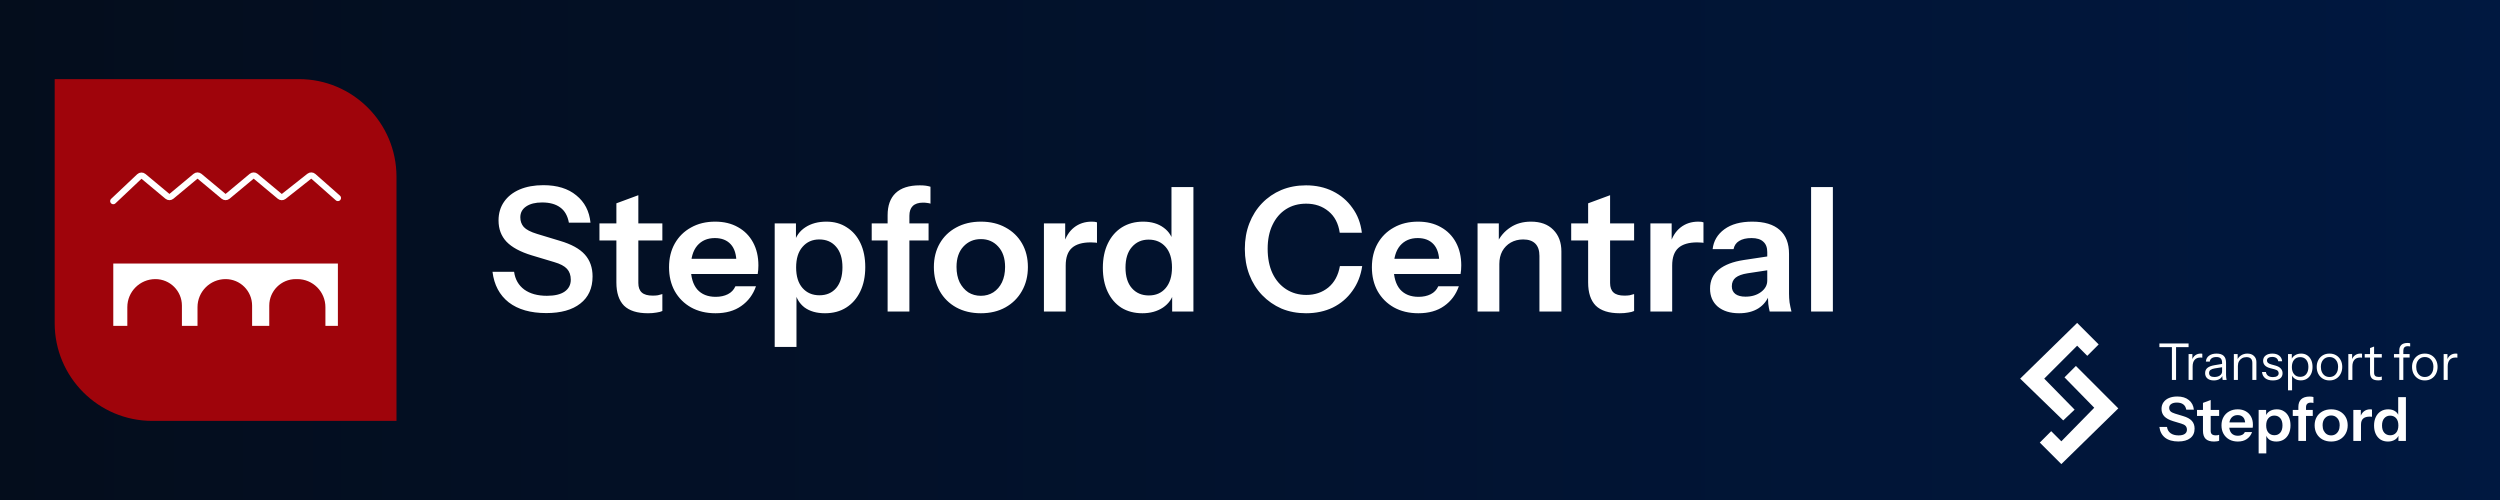 <svg width="2560" height="512" viewBox="0 0 2560 512" fill="none" xmlns="http://www.w3.org/2000/svg">
<rect x="0" y="0" width="2560" height="512" fill="#808080" stroke="none"/>
<rect width="2560" height="512" fill="url(#paint0_linear_12_673)"/>
<path d="M559.355 320.593C543.307 320.593 530.505 316.935 520.947 309.619C511.508 302.186 505.962 291.743 504.31 278.291H526.434C527.496 286.079 530.977 292.156 536.877 296.522C542.777 300.77 550.505 302.894 560.063 302.894C567.969 302.894 573.986 301.478 578.116 298.646C582.364 295.696 584.488 291.625 584.488 286.433C584.488 281.831 583.19 278.114 580.594 275.282C577.998 272.451 573.632 270.15 567.497 268.38L544.487 261.477C532.806 257.937 524.192 253.276 518.646 247.494C513.219 241.713 510.505 234.456 510.505 225.724C510.505 218.408 512.393 212.037 516.168 206.609C519.944 201.181 525.254 196.992 532.098 194.042C539.06 191.092 547.142 189.617 556.346 189.617C570.506 189.617 581.774 193.098 590.152 200.06C598.648 206.904 603.485 216.225 604.665 228.025H582.541C581.243 220.945 578.293 215.754 573.691 212.45C569.09 209.028 562.895 207.317 555.107 207.317C548.263 207.317 542.836 208.674 538.824 211.388C534.812 214.102 532.806 217.818 532.806 222.538C532.806 226.432 533.986 229.736 536.346 232.45C538.824 235.164 543.366 237.524 549.974 239.53L573.337 246.609C585.019 250.031 593.515 254.692 598.825 260.592C604.134 266.492 606.789 273.985 606.789 283.07C606.789 295.106 602.6 304.368 594.223 310.858C585.963 317.348 574.34 320.593 559.355 320.593ZM663.567 320.77C652.475 320.77 644.275 318.174 638.965 312.982C633.773 307.672 631.177 299.767 631.177 289.265V208.202L653.655 199.883V289.796C653.655 294.162 654.835 297.407 657.195 299.531C659.555 301.655 663.272 302.717 668.346 302.717C670.352 302.717 672.122 302.599 673.656 302.363C675.308 302.009 676.842 301.596 678.258 301.124V318.469C676.842 319.177 674.836 319.708 672.24 320.062C669.644 320.534 666.753 320.77 663.567 320.77ZM613.832 246.255V228.733H678.258V246.255H613.832ZM732.705 320.77C723.148 320.77 714.77 318.764 707.572 314.752C700.492 310.74 694.947 305.194 690.935 298.115C687.041 291.035 685.094 282.893 685.094 273.69C685.094 264.486 687.041 256.403 690.935 249.441C694.947 242.362 700.492 236.875 707.572 232.981C714.652 228.969 722.912 226.963 732.351 226.963C741.319 226.963 749.107 228.851 755.715 232.627C762.322 236.285 767.455 241.477 771.113 248.202C774.771 254.928 776.6 262.775 776.6 271.743C776.6 273.395 776.541 274.928 776.423 276.344C776.305 277.76 776.128 279.176 775.892 280.592H698.899V265.017H758.723L754.122 269.265C754.122 260.769 752.175 254.397 748.281 250.149C744.387 245.901 738.959 243.778 731.997 243.778C724.446 243.778 718.428 246.373 713.944 251.565C709.578 256.757 707.395 264.25 707.395 274.044C707.395 283.719 709.578 291.153 713.944 296.345C718.428 301.419 724.741 303.956 732.882 303.956C737.602 303.956 741.732 303.071 745.272 301.301C748.812 299.531 751.408 296.817 753.06 293.159H774.122C771.172 301.655 766.157 308.38 759.077 313.336C752.116 318.292 743.325 320.77 732.705 320.77ZM844.794 320.77C836.18 320.77 829.159 318.764 823.731 314.752C818.422 310.622 815.118 304.958 813.82 297.761L815.59 297.584V355.284H793.288V228.733H815.059V249.087L813.289 248.733C814.941 242.008 818.717 236.698 824.616 232.804C830.516 228.91 837.714 226.963 846.21 226.963C854.233 226.963 861.195 228.91 867.095 232.804C873.113 236.58 877.774 241.949 881.077 248.91C884.381 255.872 886.033 264.073 886.033 273.513C886.033 283.07 884.322 291.389 880.9 298.469C877.479 305.548 872.7 311.035 866.564 314.929C860.428 318.823 853.171 320.77 844.794 320.77ZM839.13 302.363C846.328 302.363 852.05 299.885 856.298 294.929C860.546 289.855 862.67 282.775 862.67 273.69C862.67 264.604 860.487 257.583 856.121 252.627C851.873 247.671 846.151 245.194 838.953 245.194C831.873 245.194 826.15 247.73 821.785 252.804C817.419 257.76 815.236 264.781 815.236 273.867C815.236 282.952 817.419 289.973 821.785 294.929C826.15 299.885 831.932 302.363 839.13 302.363ZM908.915 319V220.414C908.915 210.503 911.629 202.951 917.057 197.759C922.603 192.449 930.863 189.794 941.836 189.794C944.314 189.794 946.379 189.912 948.031 190.148C949.683 190.384 951.276 190.738 952.81 191.21V208.556C951.984 208.202 950.922 207.966 949.624 207.848C948.326 207.612 946.851 207.494 945.199 207.494C940.479 207.494 936.939 208.674 934.579 211.034C932.338 213.276 931.217 216.579 931.217 220.945V319H908.915ZM892.632 246.255V228.733H950.863V246.255H892.632ZM1004.43 320.77C994.874 320.77 986.437 318.764 979.121 314.752C971.923 310.74 966.319 305.194 962.307 298.115C958.295 290.917 956.289 282.716 956.289 273.513C956.289 264.309 958.295 256.226 962.307 249.264C966.319 242.303 971.923 236.875 979.121 232.981C986.437 228.969 994.874 226.963 1004.43 226.963C1014.11 226.963 1022.54 228.969 1029.74 232.981C1036.94 236.875 1042.54 242.303 1046.56 249.264C1050.57 256.226 1052.57 264.309 1052.57 273.513C1052.57 282.716 1050.51 290.917 1046.38 298.115C1042.37 305.194 1036.76 310.74 1029.56 314.752C1022.37 318.764 1013.99 320.77 1004.43 320.77ZM1004.43 302.894C1009.15 302.894 1013.4 301.714 1017.17 299.354C1020.95 296.876 1023.9 293.454 1026.02 289.088C1028.15 284.604 1029.21 279.353 1029.21 273.336C1029.21 264.486 1026.85 257.524 1022.13 252.45C1017.53 247.376 1011.63 244.84 1004.43 244.84C997.233 244.84 991.275 247.376 986.555 252.45C981.835 257.524 979.475 264.486 979.475 273.336C979.475 279.353 980.537 284.604 982.661 289.088C984.903 293.454 987.853 296.876 991.511 299.354C995.287 301.714 999.593 302.894 1004.43 302.894ZM1068.98 319V228.733H1090.75V250.503H1091.28V319H1068.98ZM1091.28 271.92L1088.98 250.503C1091.1 242.834 1094.7 236.993 1099.77 232.981C1104.85 228.969 1110.92 226.963 1118 226.963C1120.48 226.963 1122.25 227.199 1123.31 227.671V248.733C1122.72 248.497 1121.9 248.379 1120.84 248.379C1119.77 248.261 1118.48 248.202 1116.94 248.202C1108.33 248.202 1101.9 250.09 1097.65 253.866C1093.4 257.642 1091.28 263.66 1091.28 271.92ZM1200.29 319V298.646L1202.06 299C1200.53 305.607 1196.81 310.917 1190.91 314.929C1185.01 318.823 1177.99 320.77 1169.85 320.77C1161.59 320.77 1154.39 318.882 1148.26 315.106C1142.24 311.212 1137.58 305.784 1134.28 298.823C1130.97 291.861 1129.32 283.66 1129.32 274.221C1129.32 264.663 1131.03 256.344 1134.45 249.264C1137.87 242.185 1142.65 236.698 1148.79 232.804C1155.04 228.91 1162.3 226.963 1170.56 226.963C1179.06 226.963 1186.08 229.028 1191.62 233.158C1197.17 237.17 1200.59 242.775 1201.89 249.972L1199.59 250.149V191.564H1222.06V319H1200.29ZM1176.4 302.54C1183.6 302.54 1189.32 300.062 1193.57 295.106C1197.93 290.032 1200.12 282.952 1200.12 273.867C1200.12 264.781 1197.93 257.76 1193.57 252.804C1189.2 247.848 1183.42 245.37 1176.22 245.37C1169.14 245.37 1163.42 247.907 1159.05 252.981C1154.69 257.937 1152.51 264.958 1152.51 274.044C1152.51 283.129 1154.69 290.15 1159.05 295.106C1163.42 300.062 1169.2 302.54 1176.4 302.54ZM1337.37 320.77C1328.28 320.77 1319.9 319.177 1312.23 315.991C1304.68 312.687 1298.08 308.085 1292.41 302.186C1286.75 296.286 1282.38 289.324 1279.31 281.3C1276.25 273.277 1274.71 264.486 1274.71 254.928C1274.71 245.37 1276.25 236.639 1279.31 228.733C1282.38 220.827 1286.69 213.984 1292.23 208.202C1297.9 202.302 1304.51 197.759 1312.06 194.573C1319.73 191.387 1328.16 189.794 1337.37 189.794C1347.52 189.794 1356.66 191.8 1364.8 195.812C1372.94 199.824 1379.61 205.488 1384.8 212.804C1390.11 220.001 1393.36 228.497 1394.54 238.291H1371.88C1370.47 228.733 1366.63 221.417 1360.38 216.343C1354.12 211.152 1346.51 208.556 1337.54 208.556C1329.64 208.556 1322.74 210.444 1316.84 214.22C1310.94 217.995 1306.34 223.364 1303.03 230.326C1299.73 237.17 1298.08 245.312 1298.08 254.751C1298.08 264.427 1299.73 272.805 1303.03 279.884C1306.34 286.846 1311 292.274 1317.01 296.168C1323.03 300.062 1329.93 302.009 1337.72 302.009C1346.45 302.009 1353.95 299.472 1360.2 294.398C1366.45 289.206 1370.41 281.89 1372.06 272.451H1394.89C1393.48 282.126 1390.11 290.622 1384.8 297.938C1379.61 305.253 1372.94 310.917 1364.8 314.929C1356.66 318.823 1347.52 320.77 1337.37 320.77ZM1452.43 320.77C1442.88 320.77 1434.5 318.764 1427.3 314.752C1420.22 310.74 1414.68 305.194 1410.66 298.115C1406.77 291.035 1404.82 282.893 1404.82 273.69C1404.82 264.486 1406.77 256.403 1410.66 249.441C1414.68 242.362 1420.22 236.875 1427.3 232.981C1434.38 228.969 1442.64 226.963 1452.08 226.963C1461.05 226.963 1468.84 228.851 1475.44 232.627C1482.05 236.285 1487.18 241.477 1490.84 248.202C1494.5 254.928 1496.33 262.775 1496.33 271.743C1496.33 273.395 1496.27 274.928 1496.15 276.344C1496.03 277.76 1495.86 279.176 1495.62 280.592H1418.63V265.017H1478.45L1473.85 269.265C1473.85 260.769 1471.9 254.397 1468.01 250.149C1464.12 245.901 1458.69 243.778 1451.73 243.778C1444.18 243.778 1438.16 246.373 1433.67 251.565C1429.31 256.757 1427.12 264.25 1427.12 274.044C1427.12 283.719 1429.31 291.153 1433.67 296.345C1438.16 301.419 1444.47 303.956 1452.61 303.956C1457.33 303.956 1461.46 303.071 1465 301.301C1468.54 299.531 1471.14 296.817 1472.79 293.159H1493.85C1490.9 301.655 1485.89 308.38 1478.81 313.336C1471.85 318.292 1463.05 320.77 1452.43 320.77ZM1513.02 319V228.733H1534.79V249.972H1535.32V319H1513.02ZM1576.38 319V262.008C1576.38 256.462 1574.97 252.273 1572.13 249.441C1569.3 246.609 1565.17 245.194 1559.74 245.194C1555.02 245.194 1550.78 246.255 1547 248.379C1543.34 250.503 1540.45 253.453 1538.33 257.229C1536.32 261.005 1535.32 265.371 1535.32 270.327L1533.02 248.733C1536.09 242.126 1540.57 236.875 1546.47 232.981C1552.37 228.969 1559.45 226.963 1567.71 226.963C1577.5 226.963 1585.11 229.736 1590.54 235.282C1596.09 240.828 1598.86 248.202 1598.86 257.406V319H1576.38ZM1658.64 320.77C1647.55 320.77 1639.35 318.174 1634.04 312.982C1628.85 307.672 1626.25 299.767 1626.25 289.265V208.202L1648.73 199.883V289.796C1648.73 294.162 1649.91 297.407 1652.27 299.531C1654.63 301.655 1658.34 302.717 1663.42 302.717C1665.42 302.717 1667.19 302.599 1668.73 302.363C1670.38 302.009 1671.91 301.596 1673.33 301.124V318.469C1671.91 319.177 1669.91 319.708 1667.31 320.062C1664.72 320.534 1661.83 320.77 1658.64 320.77ZM1608.9 246.255V228.733H1673.33V246.255H1608.9ZM1690.01 319V228.733H1711.78V250.503H1712.31V319H1690.01ZM1712.31 271.92L1710.01 250.503C1712.14 242.834 1715.74 236.993 1720.81 232.981C1725.88 228.969 1731.96 226.963 1739.04 226.963C1741.52 226.963 1743.29 227.199 1744.35 227.671V248.733C1743.76 248.497 1742.93 248.379 1741.87 248.379C1740.81 248.261 1739.51 248.202 1737.98 248.202C1729.36 248.202 1722.93 250.09 1718.68 253.866C1714.44 257.642 1712.31 263.66 1712.31 271.92ZM1812.15 319C1811.56 316.64 1811.09 314.044 1810.73 311.212C1810.5 308.38 1810.38 304.958 1810.38 300.947H1809.67V258.114C1809.67 253.394 1808.32 249.854 1805.6 247.494C1803.01 245.017 1798.99 243.778 1793.57 243.778C1788.26 243.778 1784.01 244.781 1780.82 246.786C1777.75 248.674 1775.87 251.447 1775.16 255.105H1753.74C1754.69 246.727 1758.7 239.943 1765.78 234.751C1772.86 229.559 1782.36 226.963 1794.27 226.963C1806.66 226.963 1816.04 229.795 1822.42 235.459C1828.79 241.005 1831.97 249.205 1831.97 260.061V300.947C1831.97 303.779 1832.15 306.669 1832.5 309.619C1832.98 312.569 1833.63 315.696 1834.45 319H1812.15ZM1780.82 320.77C1771.74 320.77 1764.48 318.528 1759.05 314.044C1753.74 309.442 1751.09 303.307 1751.09 295.637C1751.09 287.377 1754.1 280.828 1760.11 275.99C1766.13 271.153 1774.63 267.908 1785.6 266.256L1813.74 262.008V276.167L1789.32 279.884C1784.01 280.71 1780 282.185 1777.28 284.309C1774.69 286.433 1773.39 289.383 1773.39 293.159C1773.39 296.581 1774.63 299.236 1777.11 301.124C1779.58 302.894 1783.01 303.779 1787.37 303.779C1793.74 303.779 1799.05 302.186 1803.3 299C1807.55 295.814 1809.67 291.92 1809.67 287.318L1812.15 300.947C1809.79 307.436 1805.9 312.392 1800.47 315.814C1795.16 319.118 1788.61 320.77 1780.82 320.77ZM1854.56 319V191.564H1876.86V319H1854.56Z" fill="white"/>
<path d="M56 81H306C361.228 81 406 125.772 406 181V431H156C100.772 431 56 386.228 56 331V81Z" fill="#9F040B"/>
<path d="M116 269.826V333.715H130.375V314.549C130.375 298.67 143.247 285.799 159.125 285.799C174.121 285.799 186.278 297.955 186.278 312.951V314.549V333.715H202.25V314.549C202.25 298.67 215.122 285.799 231 285.799C245.996 285.799 258.153 297.955 258.153 312.951V314.549V333.715H275.722V314.549V312.951C275.722 297.955 287.879 285.799 302.875 285.799H304.472C320.35 285.799 333.222 298.67 333.222 314.549V333.715H346V269.826H116Z" fill="white"/>
<path d="M116 205.938L142.689 180.731C143.865 179.621 145.685 179.564 146.928 180.599L171.455 201.039C172.64 202.026 174.36 202.026 175.545 201.039L200.205 180.489C201.39 179.502 203.11 179.502 204.295 180.489L228.955 201.039C230.14 202.026 231.86 202.026 233.045 201.039L257.705 180.489C258.89 179.502 260.61 179.502 261.795 180.489L286.509 201.084C287.67 202.051 289.348 202.073 290.534 201.137L316.754 180.437C317.966 179.48 319.689 179.528 320.847 180.549L346 202.743" stroke="white" stroke-width="6.389" stroke-linecap="round"/>
<g clip-path="url(#clip0_12_673)">
<path fill-rule="evenodd" clip-rule="evenodd" d="M2112.74 430.504L2068.65 387.709L2127.01 330.648L2149.05 352.695L2137.38 364.366L2127.01 353.991L2093.29 387.709L2124.41 419.481L2112.74 430.504Z" fill="white"/>
<path fill-rule="evenodd" clip-rule="evenodd" d="M2114.04 386.412L2125.71 374.741L2169.15 418.184L2110.8 475.245L2088.75 453.199L2100.42 441.527L2110.8 451.902L2144.51 417.536L2114.04 386.412Z" fill="white"/>
<path d="M2230.58 452.073C2224.94 452.073 2220.43 450.787 2217.07 448.214C2213.75 445.599 2211.8 441.927 2211.22 437.196H2219C2219.38 439.935 2220.6 442.072 2222.68 443.607C2224.75 445.101 2227.47 445.848 2230.83 445.848C2233.61 445.848 2235.73 445.35 2237.18 444.354C2238.67 443.317 2239.42 441.885 2239.42 440.059C2239.42 438.441 2238.96 437.134 2238.05 436.138C2237.14 435.142 2235.6 434.333 2233.44 433.71L2225.35 431.282C2221.24 430.037 2218.21 428.398 2216.26 426.365C2214.36 424.331 2213.4 421.779 2213.4 418.708C2213.4 416.135 2214.06 413.895 2215.39 411.986C2216.72 410.077 2218.59 408.603 2220.99 407.566C2223.44 406.529 2226.29 406.01 2229.52 406.01C2234.5 406.01 2238.47 407.234 2241.41 409.682C2244.4 412.089 2246.1 415.368 2246.52 419.518H2238.74C2238.28 417.028 2237.24 415.202 2235.62 414.04C2234 412.836 2231.83 412.235 2229.09 412.235C2226.68 412.235 2224.77 412.712 2223.36 413.666C2221.95 414.621 2221.24 415.928 2221.24 417.588C2221.24 418.957 2221.66 420.119 2222.49 421.074C2223.36 422.028 2224.96 422.858 2227.28 423.564L2235.5 426.054C2239.61 427.257 2242.59 428.896 2244.46 430.971C2246.33 433.046 2247.26 435.681 2247.26 438.877C2247.26 443.11 2245.79 446.367 2242.84 448.65C2239.94 450.932 2235.85 452.073 2230.58 452.073ZM2267.23 452.135C2263.33 452.135 2260.45 451.222 2258.58 449.397C2256.75 447.529 2255.84 444.749 2255.84 441.055V412.546L2263.75 409.62V441.242C2263.75 442.778 2264.16 443.919 2264.99 444.666C2265.82 445.413 2267.13 445.786 2268.91 445.786C2269.62 445.786 2270.24 445.745 2270.78 445.662C2271.36 445.537 2271.9 445.392 2272.4 445.226V451.326C2271.9 451.575 2271.19 451.762 2270.28 451.886C2269.37 452.052 2268.35 452.135 2267.23 452.135ZM2249.74 425.929V419.767H2272.4V425.929H2249.74ZM2291.55 452.135C2288.19 452.135 2285.24 451.43 2282.71 450.019C2280.22 448.608 2278.27 446.658 2276.86 444.168C2275.49 441.678 2274.8 438.814 2274.8 435.578C2274.8 432.341 2275.49 429.498 2276.86 427.05C2278.27 424.56 2280.22 422.63 2282.71 421.261C2285.2 419.85 2288.1 419.144 2291.42 419.144C2294.58 419.144 2297.32 419.808 2299.64 421.136C2301.96 422.422 2303.77 424.248 2305.06 426.614C2306.34 428.979 2306.98 431.739 2306.98 434.893C2306.98 435.474 2306.96 436.013 2306.92 436.511C2306.88 437.009 2306.82 437.507 2306.74 438.005H2279.66V432.527H2300.7L2299.08 434.021C2299.08 431.033 2298.39 428.793 2297.03 427.299C2295.66 425.805 2293.75 425.058 2291.3 425.058C2288.64 425.058 2286.53 425.971 2284.95 427.797C2283.41 429.622 2282.65 432.258 2282.65 435.702C2282.65 439.105 2283.41 441.719 2284.95 443.545C2286.53 445.33 2288.75 446.222 2291.61 446.222C2293.27 446.222 2294.72 445.911 2295.97 445.288C2297.21 444.666 2298.12 443.711 2298.71 442.425H2306.11C2305.08 445.413 2303.31 447.778 2300.82 449.521C2298.37 451.264 2295.28 452.135 2291.55 452.135ZM2330.97 452.135C2327.94 452.135 2325.47 451.43 2323.56 450.019C2321.69 448.567 2320.53 446.575 2320.07 444.043L2320.7 443.981V464.274H2312.85V419.767H2320.51V426.925L2319.89 426.801C2320.47 424.435 2321.8 422.568 2323.87 421.198C2325.95 419.829 2328.48 419.144 2331.47 419.144C2334.29 419.144 2336.74 419.829 2338.81 421.198C2340.93 422.526 2342.57 424.414 2343.73 426.863C2344.89 429.311 2345.47 432.195 2345.47 435.515C2345.47 438.877 2344.87 441.802 2343.67 444.292C2342.46 446.782 2340.78 448.712 2338.62 450.081C2336.47 451.451 2333.91 452.135 2330.97 452.135ZM2328.98 445.662C2331.51 445.662 2333.52 444.79 2335.01 443.047C2336.51 441.263 2337.26 438.773 2337.26 435.578C2337.26 432.382 2336.49 429.913 2334.95 428.17C2333.46 426.427 2331.45 425.556 2328.91 425.556C2326.42 425.556 2324.41 426.448 2322.88 428.232C2321.34 429.975 2320.57 432.444 2320.57 435.64C2320.57 438.835 2321.34 441.304 2322.88 443.047C2324.41 444.79 2326.44 445.662 2328.98 445.662ZM2353.52 451.513V416.841C2353.52 413.355 2354.47 410.699 2356.38 408.873C2358.33 407.006 2361.24 406.072 2365.1 406.072C2365.97 406.072 2366.7 406.114 2367.28 406.197C2367.86 406.28 2368.42 406.404 2368.96 406.57V412.67C2368.67 412.546 2368.29 412.463 2367.84 412.421C2367.38 412.338 2366.86 412.297 2366.28 412.297C2364.62 412.297 2363.38 412.712 2362.55 413.542C2361.76 414.33 2361.36 415.492 2361.36 417.028V451.513H2353.52ZM2347.79 425.929V419.767H2368.27V425.929H2347.79ZM2387.11 452.135C2383.75 452.135 2380.78 451.43 2378.21 450.019C2375.68 448.608 2373.71 446.658 2372.3 444.168C2370.89 441.636 2370.18 438.752 2370.18 435.515C2370.18 432.278 2370.89 429.436 2372.3 426.987C2373.71 424.539 2375.68 422.63 2378.21 421.261C2380.78 419.85 2383.75 419.144 2387.11 419.144C2390.51 419.144 2393.48 419.85 2396.01 421.261C2398.54 422.63 2400.52 424.539 2401.93 426.987C2403.34 429.436 2404.04 432.278 2404.04 435.515C2404.04 438.752 2403.32 441.636 2401.86 444.168C2400.45 446.658 2398.48 448.608 2395.95 450.019C2393.42 451.43 2390.47 452.135 2387.11 452.135ZM2387.11 445.848C2388.77 445.848 2390.27 445.433 2391.59 444.603C2392.92 443.732 2393.96 442.529 2394.71 440.993C2395.45 439.416 2395.83 437.569 2395.83 435.453C2395.83 432.341 2395 429.892 2393.34 428.108C2391.72 426.323 2389.64 425.431 2387.11 425.431C2384.58 425.431 2382.48 426.323 2380.82 428.108C2379.16 429.892 2378.34 432.341 2378.34 435.453C2378.34 437.569 2378.71 439.416 2379.46 440.993C2380.24 442.529 2381.28 443.732 2382.57 444.603C2383.9 445.433 2385.41 445.848 2387.11 445.848ZM2409.81 451.513V419.767H2417.47V427.423H2417.66V451.513H2409.81ZM2417.66 434.955L2416.85 427.423C2417.59 424.726 2418.86 422.671 2420.64 421.261C2422.43 419.85 2424.57 419.144 2427.06 419.144C2427.93 419.144 2428.55 419.227 2428.92 419.393V426.801C2428.72 426.718 2428.42 426.676 2428.05 426.676C2427.68 426.635 2427.22 426.614 2426.68 426.614C2423.65 426.614 2421.39 427.278 2419.9 428.606C2418.4 429.934 2417.66 432.05 2417.66 434.955ZM2456 451.513V444.354L2456.62 444.479C2456.08 446.803 2454.77 448.67 2452.7 450.081C2450.62 451.451 2448.15 452.135 2445.29 452.135C2442.38 452.135 2439.85 451.471 2437.7 450.144C2435.58 448.774 2433.94 446.865 2432.78 444.417C2431.62 441.968 2431.03 439.084 2431.03 435.764C2431.03 432.403 2431.64 429.477 2432.84 426.987C2434.04 424.497 2435.72 422.568 2437.88 421.198C2440.08 419.829 2442.63 419.144 2445.54 419.144C2448.53 419.144 2451 419.87 2452.95 421.323C2454.9 422.734 2456.1 424.705 2456.56 427.236L2455.75 427.299V406.695H2463.65V451.513H2456ZM2447.59 445.724C2450.12 445.724 2452.14 444.852 2453.63 443.11C2455.17 441.325 2455.93 438.835 2455.93 435.64C2455.93 432.444 2455.17 429.975 2453.63 428.232C2452.1 426.489 2450.06 425.618 2447.53 425.618C2445.04 425.618 2443.03 426.51 2441.49 428.295C2439.96 430.037 2439.19 432.507 2439.19 435.702C2439.19 438.897 2439.96 441.367 2441.49 443.11C2443.03 444.852 2445.06 445.724 2447.59 445.724Z" fill="white"/>
<path d="M2224.03 389.046V355.432H2211.22V351.697H2241.1V355.432H2228.29V389.046H2224.03ZM2241.11 389.046V362.591H2245V369.334H2245.26V389.046H2241.11ZM2245.26 375.248L2244.59 368.971C2245.21 366.723 2246.32 365.012 2247.91 363.836C2249.5 362.66 2251.33 362.072 2253.41 362.072C2254.27 362.072 2254.86 362.141 2255.17 362.28V366.274C2255 366.205 2254.76 366.17 2254.44 366.17C2254.13 366.135 2253.75 366.118 2253.3 366.118C2250.67 366.118 2248.67 366.914 2247.29 368.504C2245.94 370.061 2245.26 372.308 2245.26 375.248ZM2276.04 389.046C2275.9 388.458 2275.8 387.784 2275.73 387.023C2275.7 386.262 2275.68 385.294 2275.68 384.118H2275.42V371.461C2275.42 369.455 2274.95 367.986 2274.02 367.052C2273.12 366.084 2271.65 365.599 2269.61 365.599C2267.6 365.599 2266 366.014 2264.79 366.844C2263.61 367.64 2262.95 368.781 2262.81 370.268H2258.82C2258.99 367.709 2260.06 365.703 2262.04 364.251C2264.01 362.798 2266.58 362.072 2269.76 362.072C2273.05 362.072 2275.49 362.85 2277.08 364.406C2278.67 365.963 2279.47 368.297 2279.47 371.409V384.118C2279.47 384.879 2279.52 385.674 2279.62 386.504C2279.72 387.3 2279.86 388.147 2280.04 389.046H2276.04ZM2266.96 389.565C2264.23 389.565 2262.05 388.908 2260.43 387.594C2258.84 386.245 2258.04 384.412 2258.04 382.095C2258.04 379.778 2258.84 377.98 2260.43 376.7C2262.02 375.421 2264.34 374.522 2267.38 374.003L2276.61 372.447V375.87L2268 377.219C2266.06 377.53 2264.59 378.049 2263.59 378.775C2262.59 379.501 2262.09 380.556 2262.09 381.939C2262.09 383.288 2262.54 384.308 2263.44 385C2264.37 385.692 2265.74 386.037 2267.53 386.037C2269.85 386.037 2271.74 385.519 2273.19 384.481C2274.68 383.409 2275.42 382.026 2275.42 380.331L2276.09 384.014C2275.54 385.778 2274.45 387.144 2272.83 388.112C2271.23 389.081 2269.28 389.565 2266.96 389.565ZM2287.46 389.046V362.591H2291.35V368.816H2291.61V389.046H2287.46ZM2306.4 389.046V371.72C2306.4 369.715 2305.9 368.21 2304.89 367.207C2303.89 366.205 2302.4 365.703 2300.43 365.703C2298.7 365.703 2297.16 366.084 2295.82 366.844C2294.5 367.605 2293.46 368.66 2292.7 370.009C2291.98 371.357 2291.61 372.931 2291.61 374.729L2290.94 368.452C2291.84 366.481 2293.2 364.925 2295.04 363.784C2296.91 362.643 2299.01 362.072 2301.37 362.072C2304.13 362.072 2306.35 362.867 2308.01 364.458C2309.7 366.014 2310.55 368.072 2310.55 370.631V389.046H2306.4ZM2327.39 389.565C2324.14 389.565 2321.55 388.821 2319.61 387.334C2317.67 385.813 2316.57 383.669 2316.29 380.902H2320.28C2320.53 382.597 2321.27 383.893 2322.51 384.793C2323.76 385.692 2325.42 386.141 2327.49 386.141C2329.33 386.141 2330.76 385.795 2331.8 385.104C2332.84 384.412 2333.36 383.427 2333.36 382.147C2333.36 381.248 2333.06 380.47 2332.47 379.813C2331.89 379.121 2330.71 378.55 2328.95 378.101L2324.69 377.012C2322.27 376.389 2320.46 375.438 2319.25 374.159C2318.04 372.844 2317.43 371.288 2317.43 369.49C2317.43 367.207 2318.28 365.409 2319.97 364.095C2321.67 362.746 2323.97 362.072 2326.87 362.072C2329.74 362.072 2332.08 362.764 2333.87 364.147C2335.67 365.53 2336.69 367.45 2336.93 369.905H2332.94C2332.7 368.487 2332.04 367.398 2330.97 366.637C2329.9 365.876 2328.48 365.496 2326.72 365.496C2325.02 365.496 2323.71 365.824 2322.77 366.481C2321.84 367.104 2321.37 368.003 2321.37 369.179C2321.37 370.078 2321.7 370.856 2322.36 371.513C2323.05 372.17 2324.19 372.723 2325.78 373.173L2329.93 374.314C2332.39 374.971 2334.24 375.974 2335.48 377.323C2336.73 378.671 2337.35 380.297 2337.35 382.199C2337.35 384.516 2336.47 386.331 2334.7 387.646C2332.94 388.925 2330.5 389.565 2327.39 389.565ZM2356.01 389.513C2353.52 389.513 2351.42 388.908 2349.73 387.697C2348.03 386.487 2346.88 384.775 2346.25 382.562L2347.08 382.458V399.68H2342.93V362.591H2346.82V368.764L2346.25 368.608C2346.91 366.568 2348.16 364.977 2349.99 363.836C2351.82 362.66 2353.95 362.072 2356.37 362.072C2358.72 362.072 2360.76 362.643 2362.49 363.784C2364.25 364.925 2365.62 366.516 2366.59 368.556C2367.56 370.597 2368.04 372.983 2368.04 375.715C2368.04 378.481 2367.54 380.902 2366.54 382.977C2365.53 385.052 2364.13 386.66 2362.33 387.801C2360.54 388.942 2358.43 389.513 2356.01 389.513ZM2355.38 385.882C2358.01 385.882 2360.07 384.983 2361.56 383.184C2363.04 381.352 2363.79 378.862 2363.79 375.715C2363.79 372.602 2363.04 370.164 2361.56 368.401C2360.07 366.602 2358.01 365.703 2355.38 365.703C2352.76 365.703 2350.68 366.62 2349.16 368.452C2347.64 370.251 2346.88 372.723 2346.88 375.87C2346.88 378.948 2347.64 381.386 2349.16 383.184C2350.68 384.983 2352.76 385.882 2355.38 385.882ZM2385.39 389.565C2382.8 389.565 2380.51 388.96 2378.54 387.749C2376.57 386.539 2375.03 384.896 2373.93 382.821C2372.85 380.712 2372.32 378.343 2372.32 375.715C2372.32 373.052 2372.87 370.7 2373.98 368.66C2375.08 366.62 2376.61 365.012 2378.54 363.836C2380.51 362.66 2382.8 362.072 2385.39 362.072C2388.02 362.072 2390.3 362.66 2392.24 363.836C2394.21 365.012 2395.73 366.62 2396.8 368.66C2397.91 370.7 2398.46 373.052 2398.46 375.715C2398.46 378.343 2397.91 380.712 2396.8 382.821C2395.73 384.896 2394.21 386.539 2392.24 387.749C2390.3 388.96 2388.02 389.565 2385.39 389.565ZM2385.39 386.037C2387.19 386.037 2388.74 385.605 2390.06 384.741C2391.37 383.842 2392.39 382.614 2393.12 381.058C2393.84 379.501 2394.21 377.703 2394.21 375.663C2394.21 372.62 2393.4 370.182 2391.77 368.349C2390.18 366.516 2388.05 365.599 2385.39 365.599C2382.76 365.599 2380.63 366.516 2379.01 368.349C2377.38 370.182 2376.57 372.62 2376.57 375.663C2376.57 377.703 2376.93 379.501 2377.66 381.058C2378.39 382.614 2379.41 383.842 2380.72 384.741C2382.07 385.605 2383.63 386.037 2385.39 386.037ZM2404.69 389.046V362.591H2408.58V369.334H2408.84V389.046H2404.69ZM2408.84 375.248L2408.16 368.971C2408.78 366.723 2409.89 365.012 2411.48 363.836C2413.07 362.66 2414.9 362.072 2416.98 362.072C2417.84 362.072 2418.43 362.141 2418.74 362.28V366.274C2418.57 366.205 2418.33 366.17 2418.02 366.17C2417.71 366.135 2417.33 366.118 2416.88 366.118C2414.25 366.118 2412.24 366.914 2410.86 368.504C2409.51 370.061 2408.84 372.308 2408.84 375.248ZM2435.33 389.513C2432.39 389.513 2430.24 388.856 2428.9 387.542C2427.58 386.193 2426.92 384.256 2426.92 381.732V356.418L2431.07 354.862V381.68C2431.07 383.167 2431.45 384.256 2432.22 384.948C2432.98 385.64 2434.22 385.986 2435.95 385.986C2436.64 385.986 2437.23 385.951 2437.71 385.882C2438.23 385.778 2438.65 385.657 2438.96 385.519V389.046C2438.61 389.184 2438.11 389.288 2437.45 389.357C2436.83 389.461 2436.12 389.513 2435.33 389.513ZM2421.48 366.118V362.591H2438.96V366.118H2421.48ZM2456.86 389.046V358.856C2456.86 356.435 2457.55 354.55 2458.94 353.202C2460.36 351.853 2462.5 351.179 2465.37 351.179C2466.06 351.179 2466.6 351.213 2466.98 351.282C2467.39 351.352 2467.74 351.438 2468.02 351.542V354.81C2467.77 354.741 2467.43 354.671 2466.98 354.602C2466.56 354.533 2466.11 354.499 2465.63 354.499C2464.04 354.499 2462.86 354.896 2462.1 355.692C2461.38 356.487 2461.01 357.611 2461.01 359.063V389.046H2456.86ZM2451.42 366.118V362.591H2467.45V366.118H2451.42ZM2483.01 389.565C2480.41 389.565 2478.13 388.96 2476.16 387.749C2474.19 386.539 2472.65 384.896 2471.54 382.821C2470.47 380.712 2469.93 378.343 2469.93 375.715C2469.93 373.052 2470.49 370.7 2471.59 368.66C2472.7 366.62 2474.22 365.012 2476.16 363.836C2478.13 362.66 2480.41 362.072 2483.01 362.072C2485.63 362.072 2487.92 362.66 2489.85 363.836C2491.82 365.012 2493.35 366.62 2494.42 368.66C2495.52 370.7 2496.08 373.052 2496.08 375.715C2496.08 378.343 2495.52 380.712 2494.42 382.821C2493.35 384.896 2491.82 386.539 2489.85 387.749C2487.92 388.96 2485.63 389.565 2483.01 389.565ZM2483.01 386.037C2484.8 386.037 2486.36 385.605 2487.67 384.741C2488.99 383.842 2490.01 382.614 2490.74 381.058C2491.46 379.501 2491.82 377.703 2491.82 375.663C2491.82 372.62 2491.01 370.182 2489.39 368.349C2487.8 366.516 2485.67 365.599 2483.01 365.599C2480.38 365.599 2478.25 366.516 2476.63 368.349C2475 370.182 2474.19 372.62 2474.19 375.663C2474.19 377.703 2474.55 379.501 2475.28 381.058C2476 382.614 2477.02 383.842 2478.34 384.741C2479.69 385.605 2481.24 386.037 2483.01 386.037ZM2502.3 389.046V362.591H2506.19V369.334H2506.45V389.046H2502.3ZM2506.45 375.248L2505.78 368.971C2506.4 366.723 2507.51 365.012 2509.1 363.836C2510.69 362.66 2512.52 362.072 2514.6 362.072C2515.46 362.072 2516.05 362.141 2516.36 362.28V366.274C2516.19 366.205 2515.94 366.17 2515.63 366.17C2515.32 366.135 2514.94 366.118 2514.49 366.118C2511.86 366.118 2509.86 366.914 2508.48 368.504C2507.13 370.061 2506.45 372.308 2506.45 375.248Z" fill="white"/>
</g>
<defs>
<linearGradient id="paint0_linear_12_673" x1="0" y1="256" x2="2560" y2="256" gradientUnits="userSpaceOnUse">
<stop stop-color="#040D1C"/>
<stop offset="1" stop-color="#001840"/>
</linearGradient>
<clipPath id="clip0_12_673">
<rect width="450" height="145.245" fill="white" transform="translate(2068 330)"/>
</clipPath>
</defs>
</svg>
